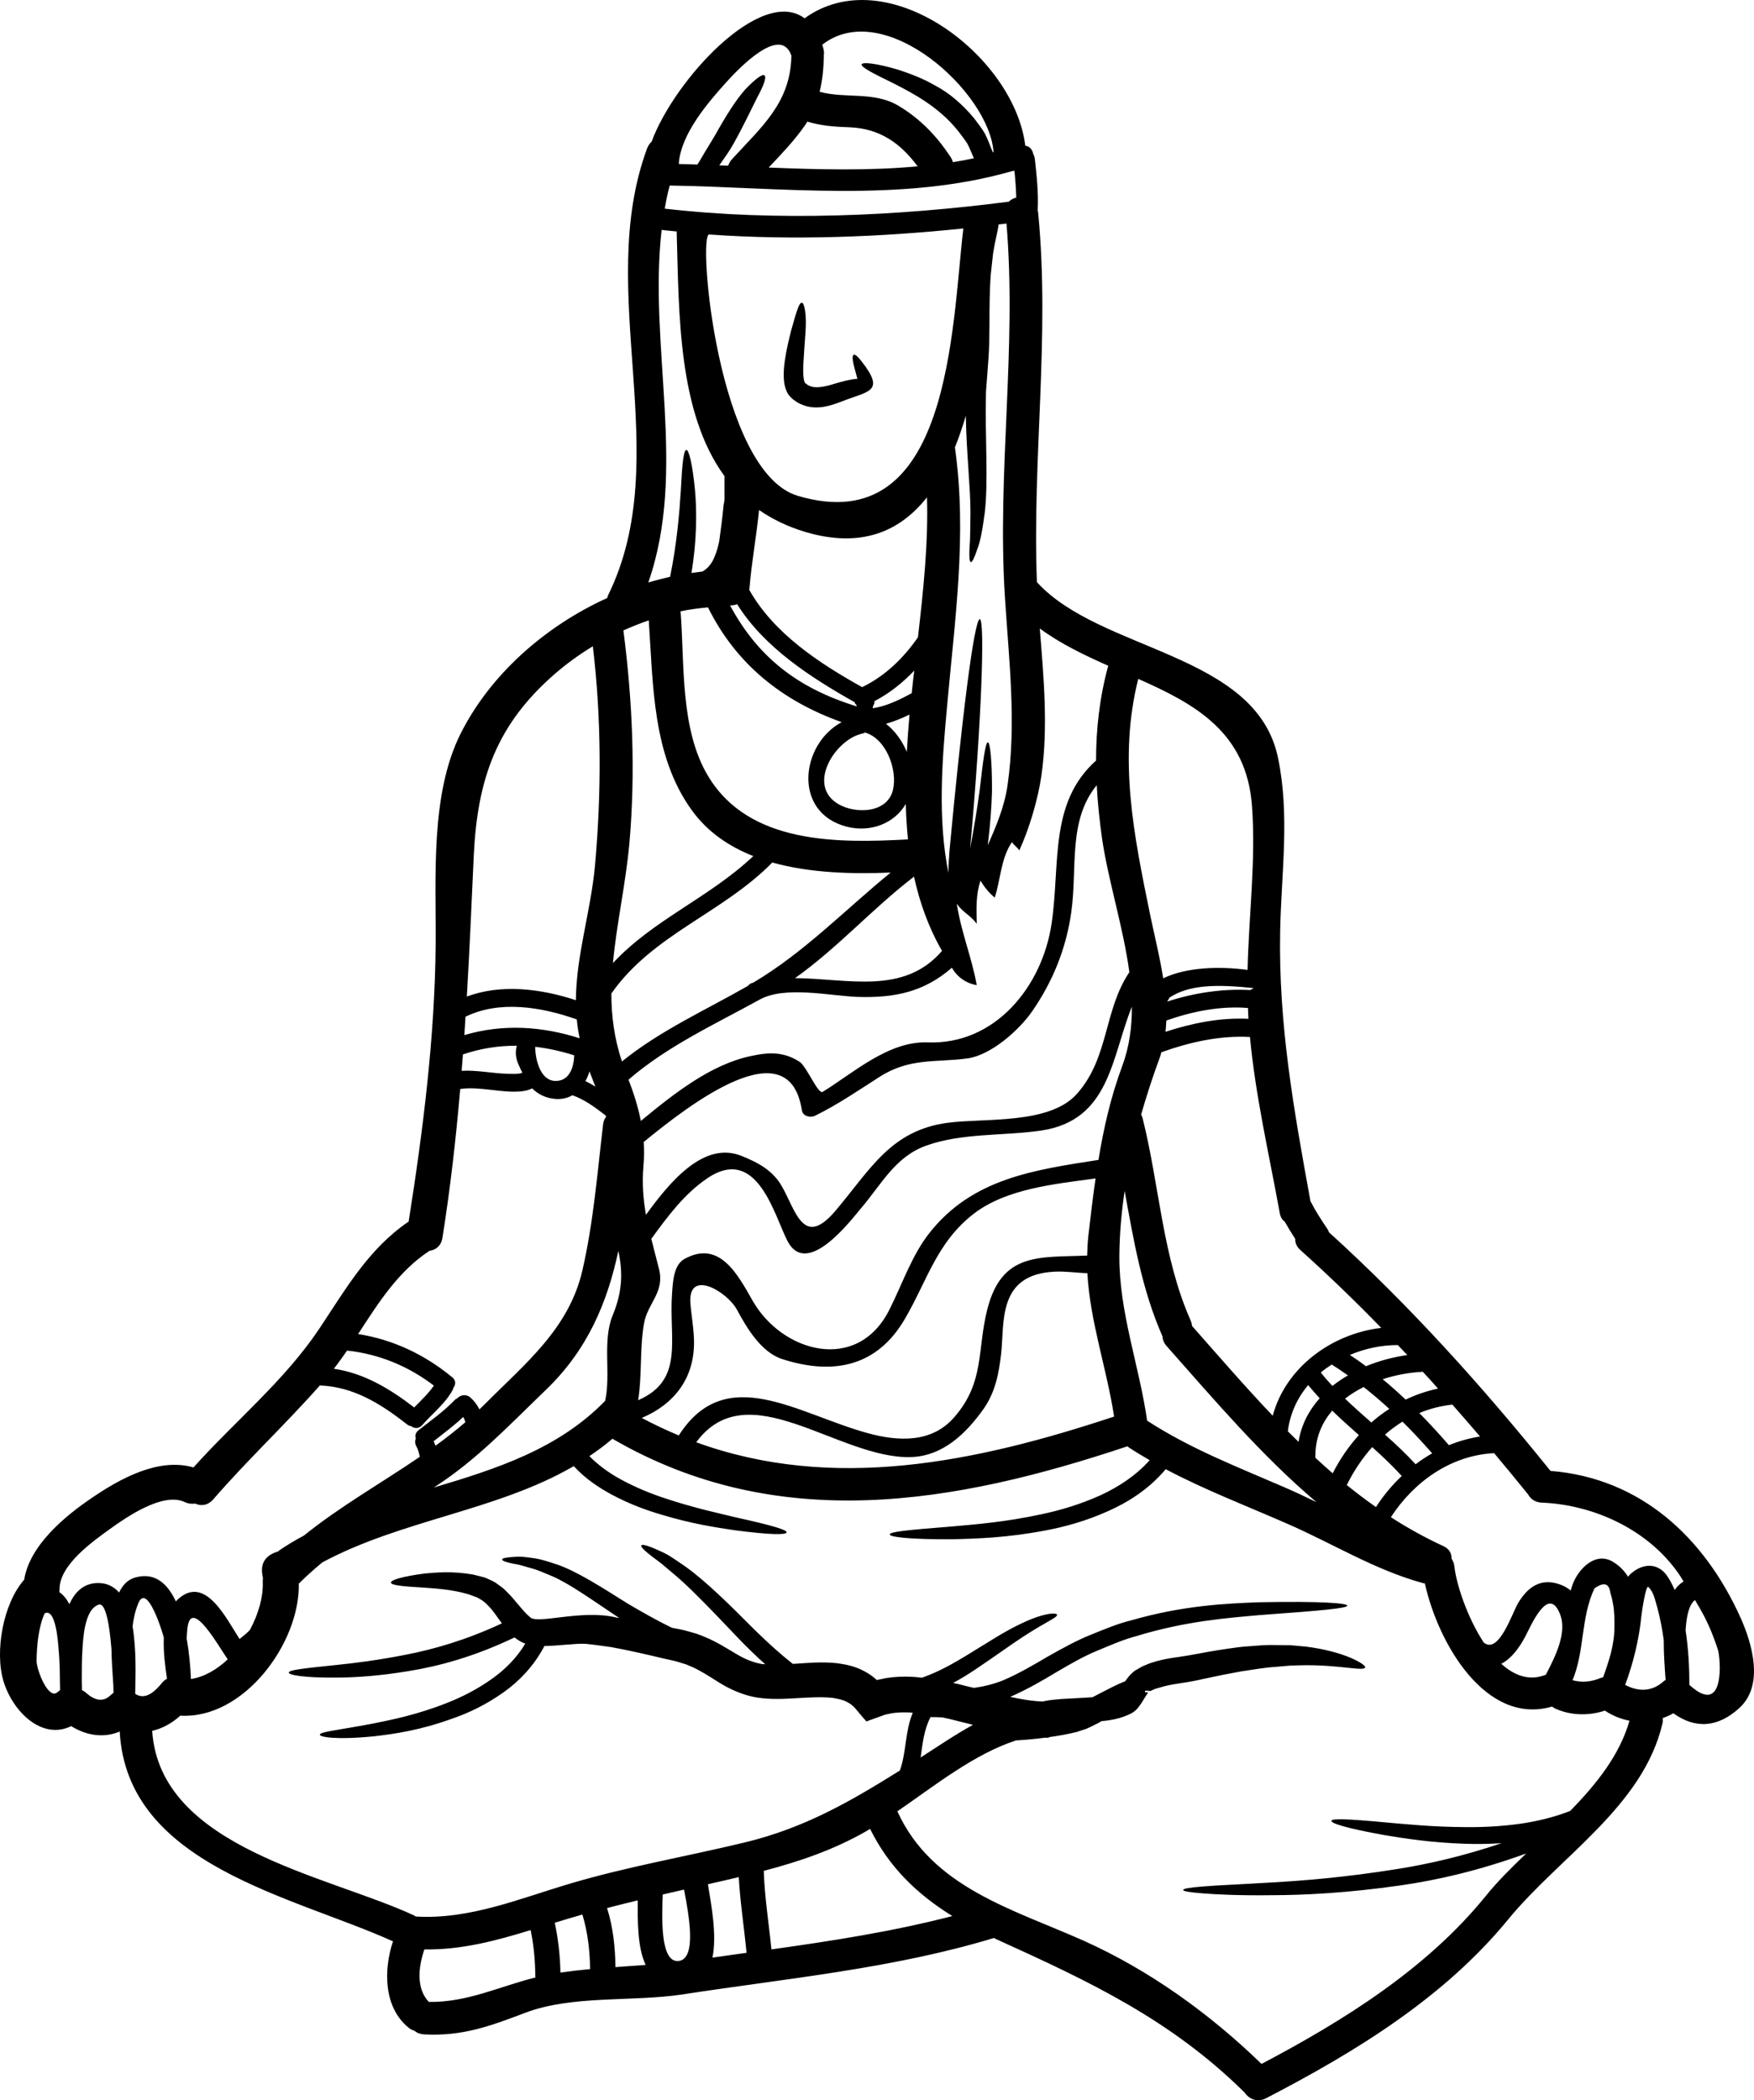 <svg xmlns="http://www.w3.org/2000/svg" xmlns:xlink="http://www.w3.org/1999/xlink" zoomAndPan="magnify" preserveAspectRatio="xMidYMid meet" version="1.0" viewBox="277.11 12.32 469.09 561.47"><path fill="#000000" d="M 292.543 464.656 C 292.762 464.473 292.961 464.309 293.18 464.145 C 293.164 462.609 293.09 460.672 293.09 458.551 C 293.035 456.816 292.961 455.117 292.797 453.379 C 292.652 451.59 292.066 442.066 289.051 443.637 C 287.312 447.441 286.945 452.703 286.891 456.25 C 286.816 458.516 290.035 467.031 292.543 464.656 Z M 307.461 464.875 C 307.461 464.328 307.426 463.688 307.426 462.922 C 307.207 459.648 306.969 456.395 306.914 453.125 C 306.402 446.801 305.395 440.695 303.512 441.297 C 299.617 442.559 299.324 450.621 299.125 453.855 C 298.977 456.379 298.977 458.844 298.977 461.312 C 298.977 462.355 299.016 463.305 299.016 464.145 C 299.398 464.328 299.801 464.566 300.168 464.914 C 302.289 466.777 304.574 467.582 306.75 465.461 C 306.969 465.242 307.207 465.039 307.461 464.875 Z M 320.664 461.953 C 320.992 461.605 321.34 461.348 321.762 461.129 C 321.285 457.785 320.754 453.855 320.922 450.145 C 320.535 448.5 316.457 435.414 314.137 440.859 C 313.312 442.816 312.82 444.934 312.562 447.109 C 313.625 453.344 313.352 460.543 313.277 464.746 C 313.277 464.914 313.277 465.039 313.312 465.168 C 313.352 465.203 313.367 465.203 313.406 465.242 C 316.332 466.961 318.871 464.109 320.664 461.953 Z M 328.18 461.184 C 331.781 460.617 335.129 458.645 338.016 455.922 C 335.586 452.484 328.473 439.637 327.285 447.184 C 327.137 448.207 327.102 449.266 327.027 450.289 C 327.703 454.184 328.07 458.113 328.18 461.184 Z M 387.879 388.586 C 389.746 386.688 391.664 384.895 393.148 382.738 C 386.289 377.531 378.465 374.293 369.941 373.383 C 368.773 375.027 367.621 376.672 366.395 378.242 C 374.348 379.395 381.223 383.469 387.879 388.586 Z M 401.559 392.535 C 401.43 392.023 401.246 391.531 400.992 391.129 C 398.504 393.469 395.781 395.496 393.074 397.617 C 393.273 398.035 393.438 398.422 393.566 398.824 C 396.328 396.832 398.996 394.746 401.559 392.535 Z M 416.789 299.141 C 416.734 298.992 416.68 298.828 416.605 298.629 C 416.57 298.59 416.535 298.59 416.516 298.535 C 416.258 297.988 416.004 297.441 415.766 296.875 C 414.996 295.137 414.871 293.492 415.328 291.883 C 410.5 291.848 405.672 292.598 400.918 294.203 C 400.789 295.668 400.699 297.148 400.57 298.59 C 404.648 298.336 409.109 299.34 413.004 299.379 C 414.23 299.395 415.602 299.504 416.789 299.141 Z M 420.336 540.965 C 420.336 540.836 420.262 540.727 420.262 540.598 C 420.246 536.43 419.859 532.355 419.02 528.297 C 409.73 531.184 400.352 533.633 390.605 533.469 C 389.031 538.059 388.32 543.852 391.793 547.508 C 402.051 547.672 410.719 543.355 420.336 540.965 Z M 425.82 301.297 C 429.496 301.223 430.559 297.531 430.688 294.461 C 427.285 293.363 423.812 292.598 420.336 292.176 C 420.336 292.211 420.336 292.211 420.301 292.23 C 420.262 292.34 420.262 292.434 420.207 292.523 C 420.207 292.559 420.246 292.598 420.246 292.613 C 420.301 294.078 420.594 295.996 421.305 297.66 C 421.324 297.695 421.324 297.77 421.359 297.824 C 422.203 299.762 423.609 301.332 425.82 301.297 Z M 432.129 289.891 C 431.781 288.227 431.527 286.512 431.363 284.848 C 421.855 281.484 410.699 279.676 401.594 284.133 C 401.504 285.777 401.41 287.426 401.285 289.051 C 411.559 285.98 422.074 286.676 432.129 289.891 Z M 434.93 538.734 C 434.855 533.762 434.305 528.883 432.863 524.148 C 430.395 524.859 427.926 525.574 425.477 526.34 C 426.406 530.711 426.902 535.133 426.992 539.664 C 429.625 539.281 432.258 538.973 434.93 538.734 Z M 436.336 302.812 C 435.824 301.461 435.277 300.07 434.762 298.738 C 434.508 299.633 434.125 300.527 433.668 301.332 C 434.598 301.773 435.477 302.266 436.336 302.812 Z M 436.246 243.594 C 437.98 224.039 437.98 204.574 435.66 185.09 C 432.094 187.246 428.691 189.715 425.602 192.383 C 409.949 205.945 404.777 220.492 403.809 241.129 C 403.238 253.758 402.691 266.277 401.961 278.742 C 411.086 275.305 421.746 276.621 431.125 279.711 C 431.199 267.668 435.129 255.934 436.246 243.594 Z M 439.207 310.836 C 439.172 310.746 439.133 310.652 439.098 310.543 C 436.336 308.426 433.52 306.285 430.191 305.117 C 428.984 305.828 427.539 306.211 425.82 306.121 C 423.172 305.957 421.051 304.898 419.441 303.289 C 418.508 303.766 417.375 304 416.312 304.094 C 411.266 304.551 405.289 302.684 400.188 303.453 C 399.051 316.688 397.555 329.918 395.434 343.262 C 395.066 345.434 393.621 346.496 391.996 346.695 C 383.566 352.215 378.301 360.641 372.887 368.957 C 382.195 370.438 390.605 374.387 398.027 380.492 C 399.125 381.352 398.996 382.52 398.359 383.344 C 398.285 383.508 398.285 383.633 398.23 383.801 C 396.199 387.582 392.781 390.16 390 393.34 C 389.086 394.328 387.934 394.234 387.094 393.594 C 386.711 393.523 386.363 393.414 385.98 393.121 C 378.812 387.492 371.59 383.051 362.648 382.703 C 353.449 393.121 343.301 402.586 334.195 413.098 C 332.695 414.832 330.848 414.996 329.312 414.285 C 328.418 414.414 327.449 414.32 326.48 413.863 C 320.664 411.141 310.863 417.941 306.457 421.121 C 301.867 424.43 292.906 430.77 293.035 437.258 C 293.035 437.516 293 437.734 292.961 437.953 C 294.023 438.629 294.918 439.762 295.668 441.172 C 297.203 437.77 299.656 435.449 303.531 435.523 C 305.852 435.559 307.59 436.512 308.961 438.062 C 309.875 436.125 311.211 434.629 313.277 434.043 C 318.508 432.562 321.926 435.652 324.137 440.438 C 324.359 440.219 324.559 439.945 324.816 439.762 C 331.984 433.367 337.543 444.844 341.18 450.492 C 342.203 449.688 343.172 448.883 343.941 448.078 C 346.246 443.785 347.562 439.125 347.379 435.141 C 347.379 434.809 347.414 434.52 347.434 434.262 C 347.379 433.969 347.379 433.715 347.305 433.457 C 346.609 429.84 348.605 427.902 351.457 427.098 C 351.547 427.004 351.656 426.914 351.75 426.824 C 353.906 425.359 356.117 424.043 358.406 422.82 C 368.113 414.996 379.066 408.82 389.379 401.785 C 389.195 400.797 388.906 399.793 388.41 398.859 C 388.062 398.164 388.062 397.453 388.32 396.867 C 388.102 396.172 388.191 395.367 388.996 394.711 C 392.344 392.059 395.871 389.609 398.832 386.484 C 398.996 386.34 399.18 386.266 399.344 386.176 C 400.188 385.277 401.668 384.895 402.855 385.883 C 403.934 386.816 404.738 387.91 405.324 389.098 C 405.801 388.641 406.258 388.203 406.73 387.746 C 417.449 376.926 429.242 367.641 432.863 351.961 C 435.824 339.113 436.848 326.008 438.402 312.922 C 438.492 312.098 438.785 311.422 439.207 310.836 Z M 440.961 363.969 C 443.578 357.645 443.723 352.508 442.48 346.75 C 439.555 360.387 434.379 373.035 423.098 383.891 C 413.59 393.012 404.723 402.496 393.566 409.699 C 393.402 409.824 393.203 409.918 393.055 410.008 C 409.914 405 426.48 399.664 438.949 386.816 C 440.543 379.688 438.145 370.785 440.961 363.969 Z M 441.711 538.203 C 444.398 538.004 447.07 537.801 449.777 537.617 C 447.527 532.758 447.656 525.793 447.656 520.363 C 444.91 521.004 442.188 521.719 439.461 522.41 C 441.07 527.492 441.641 532.867 441.711 538.203 Z M 458.609 536.559 C 463.473 535.973 461.406 524.516 460.051 517.477 C 458.168 517.914 456.23 518.371 454.348 518.793 C 454.184 524.348 453.508 537.125 458.609 536.559 Z M 478.574 241.184 C 472.137 238.645 466.434 234.824 462.211 229.047 C 451.566 214.406 451.805 195.547 450.617 178.164 C 448.293 178.969 446.047 179.863 443.832 180.852 C 446.266 199.676 447.105 218.738 445.441 237.691 C 444.438 248.75 442.004 259.277 441.035 269.785 C 451.859 258.145 466.781 252.332 478.574 241.184 Z M 470.859 139.836 C 470.859 139.766 470.895 139.711 470.895 139.637 C 458.387 122.582 458.719 96.082 458.094 74.77 C 458.059 74.59 458.094 74.387 458.133 74.203 C 456.777 74.074 455.406 73.949 454.055 73.785 C 450.488 104.984 460.965 138.137 450.488 168.039 C 452.445 167.453 454.367 166.977 456.32 166.52 C 458.133 157.656 458.809 149.504 459.191 143.438 C 459.504 136.805 459.906 132.637 460.672 132.598 C 461.387 132.598 462.336 136.656 462.977 143.328 C 463.508 149.121 463.473 156.926 462.027 165.496 C 463.016 165.371 463.984 165.242 464.973 165.113 C 466.434 164.254 467.512 162.957 468.188 161.203 C 468.773 159.887 469.156 158.461 469.449 157.055 C 469.891 153.91 470.309 150.75 470.602 147.605 C 470.641 147.184 470.695 146.836 470.805 146.488 C 470.82 146.324 470.82 146.105 470.859 145.941 C 470.859 142.945 470.859 141.371 470.859 139.836 Z M 467.641 535.664 C 470.695 535.242 473.746 534.785 476.766 534.383 C 476.125 527.621 475.062 520.914 474.68 514.133 C 472.34 514.719 469.961 515.246 467.512 515.797 C 467.164 515.906 466.816 515.961 466.434 516.051 C 467.328 521.516 468.902 529.688 467.641 535.664 Z M 488.758 27.398 C 488.758 27.324 488.758 27.27 488.758 27.176 C 485.836 18.805 474.551 30.797 471.461 34.176 C 466.523 39.66 459.137 48.141 458.645 56.164 C 460.289 56.203 461.918 56.238 463.598 56.312 C 463.891 55.891 464.203 55.414 464.586 54.758 C 465.758 52.672 467.094 50.625 468.48 48.25 C 471.113 43.516 474.039 38.82 476.508 36.133 C 479.086 33.465 480.988 32.02 481.555 32.477 C 482.176 32.918 481.371 35.164 479.598 38.418 C 477.934 41.727 475.996 45.895 473.18 50.938 C 472.047 52.93 470.695 54.793 469.469 56.531 C 470.273 56.566 471.078 56.602 471.848 56.621 C 472.047 56.02 472.375 55.414 472.887 54.867 C 480.75 46.258 488.469 39.863 488.758 27.398 Z M 490.496 144.883 C 531.473 157.016 531.637 99.48 534.746 73.398 C 512.328 75.703 489.219 76.617 466.781 75.008 C 463.652 74.77 468.902 138.484 490.496 144.883 Z M 506.223 201.156 C 506.223 201.121 506.223 201.102 506.223 201.066 C 506.223 200.68 505.562 200.352 505.727 200.078 C 493.898 193.426 481.426 185.348 474.258 173.852 C 473.656 174.051 473.055 174.18 472.395 174.18 C 472.211 174.234 472.652 174.27 472.43 174.309 C 479.727 187.758 490.148 196.223 506.223 201.156 Z M 515.309 245.586 C 505.215 246.008 493.844 245.754 483.656 242.902 C 470.273 256.516 451.676 262.109 440.613 277.922 C 440.613 283.914 441.383 289.965 443.449 296.086 C 453.672 287.809 465.684 282.434 477.129 275.891 C 477.387 275.562 477.734 275.27 478.246 275.105 C 478.355 275.086 478.41 275.086 478.5 275.051 C 492.234 266.918 503.059 255.586 515.309 245.586 Z M 522.516 56.785 C 517.98 50.645 512.383 46.641 504.285 46.352 C 500.262 46.223 496.641 45.93 493 44.832 C 492.801 45.18 492.617 45.547 492.363 45.875 C 489.527 49.934 486.09 53.516 482.688 57.113 C 495.965 57.645 509.367 58.012 522.516 56.785 Z M 515.914 223.527 C 517.211 218.246 514.156 209.746 508.434 208.156 C 508.27 208.266 508.07 208.359 507.848 208.414 C 500.625 209.801 492.543 222.305 501.43 227.348 C 505.984 229.941 514.379 229.762 515.914 223.527 Z M 519.938 236.723 C 519.625 233.578 519.426 230.418 519.352 227.238 C 516.297 232.52 509.789 234.988 503.426 233.289 C 489.051 229.469 491.211 211.281 502.199 205.379 C 486.438 199.75 474.039 190.008 466.453 174.691 C 464.02 174.91 461.531 175.238 459.102 175.75 C 459.102 175.844 459.137 175.914 459.137 175.969 C 460.215 189.988 458.973 207.297 466.488 219.801 C 477.441 238.039 501.066 237.746 519.938 236.723 Z M 519.625 213.328 C 519.809 210.02 520.062 206.695 520.355 203.352 C 518.328 204.336 516.207 205.215 514.047 205.816 C 516.461 207.68 518.398 210.387 519.625 213.328 Z M 520.941 197.629 C 521.16 195.602 521.344 193.609 521.617 191.598 C 518.527 194.832 515.016 197.664 510.996 199.75 C 510.996 200.098 510.941 200.48 510.719 200.863 C 510.648 200.902 510.648 200.973 510.609 201.012 C 510.594 201.23 510.555 201.449 510.52 201.668 C 514.211 201.102 517.648 199.422 520.941 197.629 Z M 531.805 524.551 C 522.441 518.758 514.891 511.535 509.805 501.246 C 509.457 501.449 509.148 501.668 508.781 501.867 C 499.949 506.914 490.844 509.984 481.371 512.469 C 481.594 519.488 482.727 526.469 483.422 533.469 C 499.695 531.184 515.895 528.68 531.805 524.551 Z M 529.043 266.535 C 525.441 260.266 523.062 253.594 521.547 246.648 C 521.473 246.723 521.453 246.812 521.344 246.848 C 510.391 255.258 501.027 265.82 489.73 273.809 C 503.898 273.918 518.785 278.434 529.043 266.535 Z M 522.605 182.695 C 524.086 169.867 525.402 157.219 525.02 145.266 C 517.852 154.348 507.559 158.973 492.543 154.551 C 487.773 153.125 483.656 151.113 480.109 148.664 C 479.434 155.648 478.117 162.535 477.551 169.555 C 477.551 169.719 477.516 169.828 477.477 169.992 C 484.059 181.656 496.148 189.605 507.684 196.02 C 513.867 193.023 518.746 188.254 522.605 182.695 Z M 537.324 473.43 C 535.297 472.918 533.246 472.406 531.254 471.914 C 530.543 471.73 529.809 471.602 529.098 471.438 C 528.074 471.402 527.012 471.363 525.969 471.363 C 524.215 474.707 523.848 478.473 523.32 482.164 C 527.816 479.277 532.48 476.098 537.324 473.43 Z M 542.242 52.105 C 542.445 52.602 542.629 53.094 542.828 53.094 C 541.859 37.027 513.574 11.387 497.023 24.27 C 497.078 24.527 497.188 24.91 497.281 25.168 C 497.5 25.918 497.535 26.594 497.41 27.195 C 497.41 27.27 497.445 27.324 497.445 27.398 C 497.371 30.578 497.062 33.793 496.312 36.863 C 503.133 38.727 510.773 36.734 517.23 40.5 C 523.152 43.973 527.652 48.688 531.383 54.375 C 531.676 54.832 531.82 55.25 531.969 55.672 C 533.852 55.379 535.715 55.031 537.582 54.629 C 537.543 54.574 537.488 54.484 537.453 54.375 C 536.812 52.965 536.336 51.613 535.789 50.68 C 535.203 49.711 534.215 48.523 533.43 47.445 C 528.238 40.848 521.09 37.156 515.914 34.523 C 510.684 31.984 507.281 30.246 507.559 29.516 C 507.812 28.859 511.453 29.223 517.34 30.961 C 520.23 31.93 523.703 33.137 527.305 35.238 C 530.961 37.156 534.562 40.246 537.672 43.992 C 538.641 45.383 539.609 46.441 540.469 47.977 C 541.348 49.656 541.77 50.938 542.242 52.105 Z M 546.559 222.305 C 548.992 205.488 546.926 188.727 545.863 171.895 C 543.742 138.574 549.082 105.402 546.285 72.082 C 545.59 72.176 544.84 72.266 544.145 72.34 C 544.145 73.398 543.34 76.066 542.699 80.109 C 542.465 82.008 542.281 84 542.043 86.086 C 541.785 89.867 541.73 94.254 541.73 99.227 C 541.695 101.93 541.695 105.039 541.477 107.961 C 541.258 110.887 541.055 113.938 540.801 117.062 C 540.508 129.363 541.477 140.953 540.469 149.414 C 539.902 153.672 539.316 157.09 538.441 159.23 C 537.711 161.457 537.105 162.684 536.738 162.574 C 536.395 162.52 536.266 161.203 536.395 158.844 C 536.613 156.504 536.594 153.199 536.648 149.215 C 536.648 142.523 535.59 133.66 535.406 123.48 C 534.527 126.402 533.594 129.234 532.496 131.922 C 535.809 155.41 532.441 178.09 530.359 201.523 C 529.043 215.742 527.852 231.332 530.762 245.66 C 530.762 243.707 530.891 241.77 531.035 239.848 C 534.215 205.523 537.617 177.836 539.152 177.836 C 540.562 177.961 539.629 205.379 536.559 239.172 C 537.672 233.289 538.516 228.023 539.098 223.672 C 540.031 215.648 540.637 210.77 541.312 210.77 C 541.898 210.77 542.445 215.648 542.41 223.93 C 542.297 227.988 541.953 232.832 541.273 238.297 C 543.523 233.195 545.719 228.043 546.559 222.305 Z M 548.898 65.137 C 548.828 62.727 548.66 60.352 548.406 57.957 C 548.223 58.012 548.023 58.047 547.84 58.047 C 518.363 66.582 485.906 62.379 456.211 61.922 C 455.664 63.949 455.242 66.035 454.879 68.098 C 484.902 71.555 517.082 70.09 546.926 66.234 C 547.457 65.688 548.133 65.305 548.898 65.137 Z M 568.172 342.766 C 568.758 337.578 569.379 332.422 570.109 327.359 C 559.176 328.859 546.266 330.082 537.543 336.789 C 527.578 344.465 525.039 354.848 519.039 365.027 C 511.652 377.621 500.004 380.07 486.293 375.648 C 480.621 373.801 476.836 367.312 474.203 362.469 C 471.609 357.609 460.855 351.191 461.77 361.043 C 462.047 364.098 462.594 367.184 462.703 370.273 C 463.086 380.781 457.289 387.785 448.75 391.383 C 452.023 393.137 455.336 394.691 458.645 396.062 C 471.242 376.379 490.312 390.289 509.203 395.461 C 517.305 397.672 526.246 398.184 532.332 391.184 C 540.508 381.77 538.387 373.254 541.148 362.379 C 545.043 346.988 555.137 348.523 567.863 347.977 C 567.898 346.277 567.988 344.539 568.172 342.766 Z M 570.238 215.648 C 570.238 207.207 571.172 198.816 573.492 190.301 C 567.059 187.449 560.695 184.395 555.191 180.34 C 556.23 193.387 557.477 206.785 555.609 219.801 C 554.68 226.086 552.375 233.891 549.703 239.684 C 549.32 238.918 548.148 238.168 547.746 237.438 C 544.75 241.859 544.75 247.359 543.141 252.277 C 541.695 251.109 540.344 249.445 539.316 247.746 C 538.055 251.766 538.258 255.109 538.332 259.312 C 536.852 257.121 534.438 256.152 532.992 253.902 C 534.145 261.527 536.996 268.234 538.332 275.691 C 535.422 275.18 533.082 273.48 531.676 271.031 C 524.215 277.555 516.277 279.125 506.531 278.832 C 499.109 278.578 487.152 275.781 480.277 279.547 C 468.281 286.164 455.59 291.977 445.203 300.949 C 446.629 304.676 447.781 308.297 448.496 311.988 C 457.363 304.676 467.203 296.875 477.988 294.625 C 482.742 293.582 486.73 293.457 490.918 296.16 C 492.836 297.387 495.891 304.953 497.117 304.219 C 505.383 299.141 514.727 290.605 525.203 290.988 C 543.176 291.699 555.902 276.109 558.371 259.078 C 560.695 243.121 557.641 226.926 570.238 215.648 Z M 575.066 391.02 C 573.074 378.043 568.629 365.688 567.918 352.691 C 564.973 352.602 562.047 352.125 559.086 352.289 C 543.742 353.059 545.809 365.906 544.84 374.312 C 544.238 379.594 543.27 384.531 540.16 388.973 C 535.461 395.551 529.297 401.602 520.668 401.855 C 501.305 402.367 477.129 379.082 463.309 397.891 C 499.75 411.16 537.93 403.336 575.066 391.02 Z M 565.285 304.566 C 573.75 294.844 572.285 282.434 579.145 272.219 C 577.535 260.246 573.586 248.129 571.867 236.668 C 571.172 231.77 570.676 227 570.422 222.23 C 562.613 231.809 565.32 244.438 563.582 256.406 C 562.191 266.023 558.664 274.703 553.16 282.672 C 549.668 287.699 542.172 294.426 535.789 295.281 C 527.359 296.418 520.41 295.027 512.293 300.234 C 506.605 303.875 501.176 307.602 495.121 310.582 C 493.879 311.203 491.812 310.781 491.559 309.137 C 488.156 286.93 461.477 307.621 449.266 317.617 C 449.391 319.703 449.391 321.82 449.191 324.031 C 448.789 328.766 449.137 332.969 449.867 337.082 C 456.43 328.016 465.465 317.289 475.449 321.348 C 479.855 323.117 483.785 325.203 486.219 329.48 C 489.949 335.984 491.941 346.113 500.5 336.059 C 509.879 325 515.273 314.512 530.578 312.48 C 540.598 311.164 558.023 313.031 565.285 304.566 Z M 577.207 297.402 C 579.145 292.211 579.855 286.84 579.82 281.449 C 574.316 295.062 573.969 311.844 555.52 314.566 C 545.59 316.008 534.398 315.168 524.93 318.551 C 516.555 321.473 512.84 328.949 507.375 335.348 C 504.539 338.727 492.965 353.953 487.773 344.191 C 484.297 337.703 479.762 318.223 466.324 327.285 C 460.051 331.527 455.684 337.504 451.293 343.516 C 451.934 346.074 452.629 348.727 453.34 351.504 C 454.949 357.938 450.289 360.57 449.32 366.254 C 448.168 373.105 448.844 379.871 447.781 386.648 C 460.309 381.223 455.918 370.199 456.852 358.012 C 457.07 355.176 457.199 350.555 460.125 348.906 C 469.504 343.68 474.371 352.984 478.375 360.02 C 486.219 373.836 506.277 379.523 514.891 362.598 C 518.363 355.781 520.941 347.902 525.73 341.871 C 537.195 327.379 553.617 325.094 570.879 322.406 C 572.27 313.961 574.152 305.629 577.207 297.402 Z M 588.816 288.156 C 596.02 285.816 603.336 284.336 610.996 284.684 C 610.922 283.73 610.922 282.762 610.867 281.793 C 603.5 281.191 596.02 282.691 589.035 285.141 C 589 286.125 588.906 287.168 588.816 288.156 Z M 610.758 271.613 C 611.086 257.066 613.008 242.316 611.945 227.859 C 610.539 208.102 596.789 200.555 581.52 193.809 C 576.145 215.23 580.332 235.59 584.738 257.031 C 585.855 262.402 587.297 268.105 588.195 273.863 C 594.574 270.773 603.535 270.645 610.758 271.613 Z M 612.277 276.531 C 612.277 276.531 612.277 276.496 612.277 276.457 C 602.641 275.473 595.234 275.473 589.84 279.035 C 589.875 279.383 589.293 279.711 589.328 280.059 C 596.332 277.773 604.141 276.566 611.508 277.008 C 611.508 276.84 612.277 276.695 612.277 276.531 Z M 620.688 409.953 C 623.559 411.195 626.391 412.547 629.191 413.902 C 614.523 401.492 601.836 386.523 589.129 372.191 C 588.395 371.371 588.047 370.492 588.012 369.598 C 582.508 357.133 580.297 343.938 577.883 330.688 C 577.023 336.48 576.512 342.254 576.473 348.066 C 576.383 363.145 581.777 377.309 583.898 392.113 C 595.473 399.645 608.07 404.488 620.688 409.953 Z M 630.051 386.121 C 628.988 384.988 627.965 383.801 626.961 382.609 C 624.07 386.047 622.113 390.23 621.527 394.949 C 622.461 395.898 623.43 396.832 624.398 397.781 C 625.094 393.25 627.16 389.355 630.051 386.121 Z M 646.508 367.312 C 639.539 360.148 632.336 353.184 624.875 346.496 C 623.867 345.602 623.465 344.539 623.504 343.516 C 622.535 342.035 621.602 340.52 620.723 338.945 C 620.047 338.473 619.535 337.668 619.352 336.535 C 616.48 320.707 612.879 305.371 611.398 289.543 C 603.188 289.125 595.434 290.898 587.719 293.621 C 587.535 294.297 587.336 294.938 587.078 295.613 C 585.305 300.402 583.734 305.316 582.289 310.289 C 582.488 310.617 582.617 310.965 582.711 311.348 C 587.207 329.316 587.977 348.27 595.527 365.32 C 595.766 365.832 595.855 366.324 595.91 366.801 C 602.988 374.805 610.062 382.996 617.488 390.801 C 620.961 377.859 633.27 368.867 646.508 367.312 Z M 640.527 395.973 C 638.113 393.816 635.699 391.676 633.395 389.445 C 630.523 392.793 628.805 396.941 628.898 401.91 C 628.898 401.984 628.859 401.984 628.859 402.004 C 630.398 403.43 631.949 404.816 633.523 406.188 C 635.445 402.422 637.801 398.988 640.527 395.973 Z M 637.602 380.016 C 636.191 379.012 634.75 378.043 633.27 377.109 C 632.242 377.785 631.273 378.461 630.344 379.23 C 631.328 380.492 632.371 381.68 633.449 382.832 C 634.75 381.809 636.156 380.84 637.602 380.016 Z M 643.871 392.609 C 645.355 391.273 646.965 390.066 648.664 388.973 C 646.434 386.906 644.164 384.988 641.809 383.121 C 640.016 384.02 638.352 385.043 636.832 386.23 C 639.117 388.422 641.461 390.508 643.871 392.609 Z M 645.098 415.219 C 647.055 412.164 649.395 409.367 651.992 406.902 C 649.523 404.195 646.852 401.656 644.094 399.188 C 641.422 402.168 639.137 405.602 637.289 409.332 C 639.812 411.359 642.43 413.352 645.098 415.219 Z M 653.473 374.57 C 652.648 373.711 651.809 372.812 650.949 371.902 C 646.598 371.902 642.172 372.812 638.113 374.551 C 639.594 375.5 641.039 376.508 642.43 377.566 C 645.957 376.086 649.762 375.117 653.473 374.57 Z M 655.703 403.777 C 657.113 402.68 658.594 401.73 660.129 400.852 C 657.57 397.926 654.953 395.113 652.191 392.371 C 650.547 393.414 648.973 394.562 647.512 395.844 C 650.363 398.383 653.16 400.98 655.703 403.777 Z M 661.699 383.543 C 660.367 382.027 659.012 380.547 657.625 379.047 C 654.113 379.23 650.418 379.871 646.891 381.039 C 649.012 382.773 651.039 384.602 653.035 386.484 C 655.758 385.188 658.648 384.184 661.699 383.543 Z M 672.93 396.355 C 670.477 393.469 668.008 390.633 665.523 387.82 C 662.379 388.168 659.434 388.934 656.691 390.086 C 659.434 392.863 662.066 395.715 664.609 398.676 C 667.258 397.578 670.039 396.812 672.93 396.355 Z M 690.535 460.031 C 693.078 455.152 696.297 448.719 694.32 443.84 C 691.176 435.832 686.496 447.094 685.07 449.742 C 683.367 452.996 681.211 455.793 678.613 457.109 C 682.105 460.289 686.168 461.805 690.535 460.031 Z M 708.859 447.531 C 708.895 445.375 708.895 443.109 708.473 440.988 C 708.309 439.984 708.055 438.996 707.762 438.027 C 707.414 435.559 706.008 435.195 703.52 436.965 C 699.824 444.898 700.941 453.672 697.668 461.512 C 700.172 462.152 702.586 461.988 705.129 460.93 C 705.348 460.836 705.586 460.762 705.84 460.746 C 707.379 456.469 708.859 452.062 708.859 447.531 Z M 721.715 462.062 C 721.969 461.805 722.262 461.605 722.555 461.441 C 722.336 458.332 722.043 454.531 722.059 450.711 C 721.621 447.695 721.074 444.68 720.27 441.848 C 719.793 440.219 719.301 437.734 717.93 436.582 C 717.25 436 716.156 443.512 716.062 444.516 C 715.441 450.656 713.906 456.926 711.746 462.754 C 715.004 464.492 718.605 464.691 721.715 462.062 Z M 727.363 435.102 C 726.941 434.426 726.539 433.715 726.082 433.074 C 717.93 421.285 703.43 414.594 689.422 414.027 C 687.648 413.957 686.422 413.023 685.781 411.816 C 685.711 411.707 685.617 411.652 685.562 411.562 C 682.637 407.926 679.676 404.359 676.695 400.797 C 665.121 401.398 655.281 408.398 649.086 417.922 C 653.508 420.773 658.172 423.367 663.09 425.637 C 664.738 426.367 665.375 427.684 665.305 428.996 C 665.688 429.547 665.941 430.188 666.055 430.953 C 666.582 435.871 669.492 444.645 673.914 451.426 C 677.977 454.73 681.539 443.457 683.148 440.824 C 685.691 436.621 689.055 434.172 694.066 435.816 C 695.328 436.219 696.316 436.84 697.191 437.516 C 697.355 437.039 697.449 436.547 697.613 436.109 C 699.059 431.957 703.629 427.004 708.402 429.801 C 710.211 430.863 711.527 432.27 712.516 433.84 C 712.773 433.531 713.027 433.203 713.355 432.945 C 716.629 430.094 720.816 430.059 723.25 434.043 C 723.906 435.066 724.473 436.199 724.984 437.387 C 725.645 436.418 726.43 435.688 727.363 435.102 Z M 729.047 462.867 C 738.684 471.527 737.199 455.371 736.562 453.379 C 735.5 450.145 734.258 446.984 732.648 443.969 C 731.934 442.652 731.203 441.371 730.418 440.074 C 728.824 441.242 728.113 444.422 727.91 448.207 C 728.66 453.086 728.918 458.133 728.918 462.754 C 728.953 462.793 729.008 462.793 729.047 462.867 Z M 742.613 444.809 C 745.684 451.68 748.977 462.793 742.32 468.898 C 736.562 474.195 730.488 474.582 724.641 470.34 C 723.742 470.852 722.773 471.273 721.805 471.621 C 721.84 472.078 721.84 472.551 721.715 473.082 C 716.539 495.234 694.23 508.648 680.445 525.465 C 663.309 546.391 639.559 560.902 615.676 573.277 C 613.336 574.465 611.125 573.441 609.973 571.742 C 590.316 552.293 568.465 542.023 543.852 530.875 C 543.523 530.711 543.23 530.582 542.922 530.418 C 515.766 538.641 487.645 541.184 459.703 545.496 C 446.246 547.543 430.301 545.625 417.629 550.395 C 408.16 553.996 400.734 556.734 390.512 556.188 C 389.453 556.113 388.574 555.766 387.934 555.219 C 387.387 555.055 386.875 554.797 386.363 554.379 C 379.707 548.949 379.652 538.988 382.211 531.312 C 355.277 519.141 311.062 510.988 309.125 475.219 C 304.883 477.031 300.223 476.316 296.145 473.777 C 288.371 477.598 280.527 469.957 278.043 461.77 C 275.664 453.836 277.93 441.008 283.582 434.629 C 285.027 425.434 294.535 417.594 301.609 412.805 C 309.199 407.633 319.477 401.91 328.855 404.617 C 339.883 392.316 353.156 381.461 362.391 367.695 C 369.559 356.969 375.629 346.203 386.398 338.891 C 390.258 314.512 393.438 289.25 393.621 264.613 C 393.75 247.066 392.141 224.715 400.277 208.484 C 408.215 192.676 422.805 179.773 439.5 172.188 C 439.59 171.895 439.645 171.641 439.773 171.383 C 457.875 134.5 435.953 90.289 450.195 51.941 C 450.488 51.191 450.91 50.625 451.387 50.168 C 457.457 33.719 480.621 8.5 492.289 17.215 C 514.156 1.371 548.316 27.012 551.312 51.266 C 552.5 51.414 553.234 52.383 553.453 53.516 C 553.652 53.863 553.781 54.246 553.855 54.703 C 554.367 59.234 554.844 63.75 554.641 68.355 C 554.641 68.391 554.621 68.41 554.621 68.484 C 554.641 68.703 554.715 68.902 554.75 69.16 C 557.969 102.113 553.141 134.977 554.422 167.945 C 571.391 186.609 613.043 186.734 618.895 214.883 C 622.113 230.309 619.793 245.551 619.48 261.105 C 618.988 286.125 623.137 309.062 627.582 333.48 C 627.617 333.555 627.637 333.555 627.672 333.609 C 628.953 336.133 630.523 338.508 632.098 340.848 C 632.297 341.141 632.426 341.434 632.52 341.742 C 654.02 361.246 673.477 382.832 691.672 405.422 C 691.688 405.457 691.727 405.512 691.762 405.547 C 715.824 407.449 732.902 423.277 742.613 444.809 Z M 442.68 444.844 C 435.184 439.855 429.66 435.871 425 433.785 C 422.641 432.816 420.648 431.887 418.93 431.5 C 417.191 430.988 415.766 430.535 414.648 430.406 C 412.402 429.965 411.395 429.582 411.395 429.219 C 411.395 428.906 412.402 428.652 414.832 428.523 C 416.059 428.395 417.574 428.543 419.496 428.832 C 421.453 429.035 423.684 429.766 426.316 430.645 C 431.547 432.508 437.598 436.383 445.078 441.078 C 448.586 443.125 452.41 445.355 456.871 447.512 C 456.906 447.512 456.906 447.512 456.945 447.512 C 458.297 447.785 459.484 447.953 461.129 448.426 C 461.898 448.664 462.703 448.883 463.473 449.102 C 464.238 449.359 464.973 449.688 465.758 450 C 468.738 451.223 471.57 453.031 473.949 454.441 C 476.379 455.883 478.539 456.777 480.914 457.18 C 481.172 457.199 481.5 457.199 481.758 457.234 C 476.547 452.613 472.559 448.117 469.031 444.48 C 464.203 439.473 460.418 435.688 457.273 433.074 C 455.684 431.793 454.402 430.57 453.25 429.746 C 452.098 428.906 451.164 428.195 450.453 427.609 C 449.027 426.457 448.496 425.781 448.625 425.488 C 448.789 425.18 449.609 425.305 451.348 425.98 C 452.246 426.328 453.34 426.824 454.73 427.48 C 456.086 428.121 457.547 429.18 459.355 430.387 C 462.922 432.762 467.129 436.453 472.211 441.371 C 476.875 445.867 482.105 451.59 489.145 457.145 C 489.344 457.109 489.527 457.109 489.73 457.109 C 493.074 456.891 496.695 456.523 500.883 456.945 C 503.004 457.234 505.215 457.621 507.504 458.715 C 508.598 459.227 509.715 459.906 510.738 460.707 L 511.453 461.312 C 511.508 461.387 511.543 461.402 511.578 461.441 C 511.617 461.477 511.617 461.477 511.617 461.477 C 511.652 461.477 511.652 461.441 511.652 461.441 L 514.121 460.93 C 516.297 460.582 518.656 460.488 520.812 460.582 C 521.766 460.637 522.734 460.707 523.668 460.836 C 524.434 460.543 525.184 460.289 525.879 459.996 C 529.445 458.516 532.57 456.723 535.367 455.023 C 540.926 451.625 545.352 448.754 548.992 446.965 C 556.285 443.254 559.688 443.457 559.797 443.969 C 560.016 444.734 557.184 445.668 550.691 449.906 C 547.457 451.992 543.34 455.043 537.746 458.77 C 536.008 459.941 534.105 461.094 532.023 462.242 C 532.496 462.355 532.992 462.445 533.43 462.535 C 534.785 462.883 536.191 463.25 537.582 463.559 C 540.289 463.176 542.883 462.535 545.352 461.551 C 549.578 459.738 553.453 457.457 557.273 455.207 C 561.152 453.031 564.938 450.914 568.723 449.395 C 572.523 447.859 576.125 446.344 579.691 445.484 C 593.828 441.426 605.273 441.008 613.812 440.66 C 630.945 440.328 637.398 440.949 637.438 441.555 C 637.438 442.266 630.855 442.871 613.977 444.094 C 605.566 444.863 594.41 445.629 580.973 449.723 C 577.57 450.621 574.188 452.102 570.586 453.598 C 566.984 455.078 563.453 457.109 559.688 459.32 C 555.977 461.551 551.918 463.926 547.289 465.953 C 550.27 466.613 553.234 467.105 555.941 467.195 C 556.285 467.141 556.617 467.07 556.926 466.996 C 558.406 466.723 559.688 466.648 561.078 466.52 C 563.656 466.395 566.418 466.227 569.27 466.062 C 569.945 465.715 570.621 465.371 571.301 465.004 C 573.641 463.797 575.887 462.609 578.047 461.77 C 578.375 461.312 578.723 460.801 579.199 460.25 C 579.398 460.031 579.82 459.648 580.129 459.355 L 580.387 459.137 L 580.422 459.102 L 580.809 458.844 L 580.844 458.809 L 580.934 458.77 L 581.266 458.59 C 581.738 458.332 582.086 458.078 582.672 457.785 L 584.609 456.98 L 586.367 456.434 C 588.488 455.848 590.516 455.535 592.383 455.281 C 594.211 455.023 595.82 454.73 597.684 454.387 C 601.195 453.707 604.723 453.16 608.16 452.703 C 609.824 452.484 611.543 452.41 613.137 452.281 C 614.746 452.137 616.316 452.062 617.871 452.102 C 619.406 452.137 620.887 452.137 622.297 452.156 C 623.723 452.281 625.074 452.41 626.355 452.52 C 636.926 453.836 642.484 457.363 642.211 458.078 C 641.879 459.191 635.734 457.438 626.156 457.492 C 624.949 457.527 623.648 457.566 622.297 457.582 C 620.98 457.691 619.609 457.82 618.164 457.949 C 615.293 458.113 612.277 458.68 609.094 459.137 C 605.914 459.703 602.566 460.363 599 461.148 C 597.301 461.551 595.309 461.934 593.441 462.207 C 591.578 462.48 589.84 462.754 588.27 463.176 L 587.008 463.543 C 586.695 463.668 586.367 463.723 586.055 463.816 C 585.691 463.98 585.176 464.18 584.758 464.402 L 584.574 464.328 C 584.609 464.328 584.629 464.309 584.629 464.309 L 584.41 464.309 L 584.574 464.328 C 584.41 464.402 584.281 464.473 584.281 464.492 L 584.355 464.309 L 583.348 464.309 L 583.348 464.73 L 583.973 464.746 C 583.934 464.82 584.246 464.746 584.117 464.914 C 583.734 465.332 583.312 466.172 582.766 466.996 C 582.488 467.418 582.234 467.875 581.832 468.387 C 581.684 468.605 581.391 468.969 581.137 469.242 C 580.934 469.48 580.258 470.031 579.746 470.324 C 579.711 470.34 579.691 470.379 579.656 470.379 C 576.82 471.785 574.133 472.242 571.684 472.441 C 571.227 472.715 570.824 472.992 570.273 473.227 C 569.398 473.684 568.465 474.141 567.57 474.527 C 566.766 474.781 565.922 475.039 565.102 475.332 C 562.359 476.008 559.926 476.41 557.566 476.738 L 557.566 476.902 C 557.258 476.902 556.965 476.867 556.633 476.867 C 553.691 477.25 551.074 477.469 548.828 477.598 C 537.582 481.27 527.195 489.621 517.102 496.551 C 526.371 516.93 547.859 522.648 567.02 531.184 C 584.609 539.098 600.684 550.688 614.488 564.082 C 636.504 552.496 658.648 538.641 674.336 519.34 C 677.48 515.41 681.285 511.664 685.27 507.828 C 672.801 512.359 661.426 514.973 651.516 516.379 C 637.125 518.426 625.809 518.957 617.23 518.977 C 608.621 519.086 602.695 518.793 598.945 518.5 C 595.145 518.207 593.535 517.914 593.535 517.57 C 593.535 517.238 595.145 516.93 598.945 516.637 C 602.695 516.324 608.582 516.09 617.102 515.578 C 625.605 515.102 636.762 514.223 650.805 511.977 C 659.141 510.66 668.52 508.504 678.707 505.066 C 675.23 505.305 671.996 505.324 668.996 505.23 C 659.871 504.938 652.871 503.824 647.566 502.945 C 636.961 501.062 633.066 499.73 633.176 499.09 C 633.27 498.434 637.383 498.543 648.023 499.547 C 653.328 500.004 660.219 500.734 669.07 500.773 C 673.512 500.828 678.395 500.605 683.699 499.875 C 687.941 499.254 692.477 498.23 697.027 496.457 C 704.141 489.203 710.305 481.434 712.898 472.332 C 710.633 471.895 708.402 471.016 706.316 469.629 C 702.168 471.016 697.504 470.961 693.5 469.281 C 693.004 469.098 692.566 468.844 692.184 468.551 C 674.555 473.684 661.738 451.809 658.172 435.613 C 658.008 435.613 657.879 435.578 657.715 435.559 C 644.586 431.957 633.449 424.887 621.055 419.531 C 610.246 414.797 599.258 410.594 588.871 405.09 C 584.355 410.465 578.758 413.938 573.512 416.277 C 567.496 418.98 561.789 420.516 556.633 421.484 C 546.32 423.441 538.184 423.66 532.023 423.824 C 519.715 423.898 515.055 423.148 515.055 422.547 C 515.055 421.797 519.734 421.359 531.859 420.391 C 537.91 419.84 545.863 419.258 555.738 417.117 C 560.656 416.074 566.031 414.504 571.555 412 C 576.09 409.879 580.789 406.938 584.574 402.68 C 582.746 401.617 580.934 400.539 579.145 399.371 C 578.941 399.242 578.797 399.113 578.633 398.969 C 532.535 414.375 485.156 422.637 440.945 396.977 C 440.945 396.977 440.945 396.941 440.906 396.941 C 438.949 398.641 436.848 400.176 434.727 401.602 C 437.23 404.121 440.102 406.152 442.957 407.723 C 447.27 410.082 451.477 411.746 455.371 413.004 C 463.105 415.562 469.449 416.879 474.258 418.051 C 483.914 420.188 487.609 421.32 487.48 421.996 C 487.352 422.637 483.547 422.711 473.621 421.414 C 468.699 420.684 462.172 419.715 454.02 417.246 C 449.941 416.059 445.441 414.414 440.688 411.871 C 437.305 410.043 433.668 407.668 430.559 404.27 C 409.949 416.242 384.535 418.598 363.285 430.02 C 361.129 431.832 359.008 433.695 357.016 435.688 C 357.363 451.516 342.332 471.984 325.328 470.98 C 323.113 472.992 320.535 474.418 317.812 475.039 C 319.859 506.363 364.77 513.656 387.879 524.402 C 388.027 524.477 388.156 524.57 388.32 524.68 C 402.746 525.539 416.223 519.816 429.844 515.797 C 445.059 511.301 460.766 508.613 476.16 504.902 C 492.105 501.082 504.375 494.027 517.777 485.637 C 519.551 480.648 519.133 475.164 521.215 470.211 C 520.941 470.176 520.648 470.156 520.355 470.121 C 518.656 470.066 517.102 470.086 515.566 470.34 L 514.379 470.598 L 513.793 470.723 L 512.547 471.18 L 509.934 472.113 L 509.258 472.371 C 509.074 472.406 508.82 472.66 508.691 472.371 L 507.793 471.348 L 506.02 469.242 L 505.562 468.695 L 505.145 468.348 L 504.867 468.094 C 504.449 467.781 503.992 467.488 503.48 467.234 C 502.492 466.723 501.176 466.465 499.785 466.227 C 496.914 465.918 493.68 466.102 490.332 466.301 C 486.969 466.484 483.422 466.723 479.562 466.137 C 475.648 465.496 472.121 463.797 469.379 462.098 C 466.652 460.379 464.496 458.973 462.246 457.969 L 460.602 457.273 L 458.938 456.762 C 457.93 456.395 456.395 456.102 455.133 455.828 C 449.867 454.566 445.059 453.473 440.543 452.648 C 438.328 452.355 435.953 451.992 434.086 451.809 C 432.422 451.645 430.301 451.879 428.234 452.027 C 426.48 452.191 424.617 452.32 422.715 452.355 C 419.879 457.785 415.801 461.898 411.723 464.785 C 407.023 468.094 402.398 470.285 398.121 471.746 C 389.582 474.875 382.598 475.859 377.328 476.48 C 366.723 477.543 362.648 476.645 362.648 476.098 C 362.648 475.293 366.668 475 376.816 473.102 C 381.863 472.078 388.574 470.762 396.547 467.617 C 400.535 466.062 404.777 463.945 408.926 460.965 C 412.164 458.625 415.289 455.574 417.594 451.715 C 416.477 451.352 415.582 450.711 414.703 450.07 C 404.043 455.188 394.5 457.746 386.617 459.027 C 378.609 460.363 372.32 460.762 367.527 460.801 C 357.949 460.891 354.344 460.07 354.344 459.484 C 354.344 458.754 357.984 458.371 367.328 457.402 C 371.992 456.926 378.098 456.176 385.777 454.66 C 393.02 453.25 401.668 450.82 411.34 446.305 C 410.023 444.551 409.09 443.035 407.957 441.883 C 407.117 440.949 406.293 440.219 405.379 439.762 L 404.738 439.379 L 403.918 439.086 C 403.332 438.887 402.781 438.668 402.27 438.484 C 397.809 437.223 393.824 437.004 390.734 436.766 C 384.535 436.418 381.699 436.109 381.664 435.395 C 381.664 434.754 384.277 433.824 390.641 432.98 C 393.859 432.691 398.066 432.305 403.531 433.238 C 404.191 433.402 404.902 433.586 405.617 433.75 L 406.715 434.043 C 407.098 434.172 407.48 434.371 407.902 434.555 C 408.707 434.902 409.566 435.305 410.242 435.871 C 410.973 436.383 411.762 436.93 412.328 437.551 C 414.871 439.926 416.863 443.035 418.82 444.605 C 420.629 446.707 432.422 442.523 441.75 444.699 C 442.059 444.77 442.387 444.844 442.68 444.844 " fill-opacity="1" fill-rule="nonzero"/><path fill="#000000" d="M 579.875 470.285 L 579.656 470.379 C 579.691 470.379 579.711 470.34 579.746 470.324 C 579.785 470.324 579.855 470.285 579.875 470.285 " fill-opacity="1" fill-rule="nonzero"/><path fill="#000000" d="M 492.398 114.707 L 492.91 115.07 C 493.332 115.418 493.516 115.418 493.641 115.473 C 495.195 116.277 497.922 115.676 500.555 114.832 C 502.383 114.32 504.355 113.719 506.406 113.59 C 506.059 112.203 505.672 110.941 505.438 109.953 C 505.051 108.328 505.035 107.359 505.418 107.156 C 505.801 106.992 506.531 107.633 507.539 108.93 C 514.031 117.227 509.258 116.824 502.199 119.66 C 500.809 120.172 499.309 120.754 497.5 121.066 C 495.672 121.359 493.516 121.395 491.301 120.371 C 490.625 120.078 489.984 119.695 489.73 119.457 L 489.18 119.074 C 488.887 118.855 488.539 118.434 488.211 118.105 C 487.57 117.375 487.441 116.77 487.152 116.059 C 487.023 115.512 486.84 114.871 486.805 114.359 C 486.582 112.238 486.766 110.504 486.984 108.855 C 487.441 105.621 488.156 102.863 488.723 100.578 C 490.02 96.008 490.754 93.285 491.504 93.25 C 492.234 93.176 492.875 96.375 492.527 101.145 C 492.363 103.504 492.16 106.262 491.977 109.312 C 491.906 110.793 491.852 112.367 492.07 113.609 C 492.105 113.977 492.199 114.156 492.27 114.414 C 492.289 114.488 492.363 114.613 492.398 114.707 " fill-opacity="1" fill-rule="nonzero"/></svg>